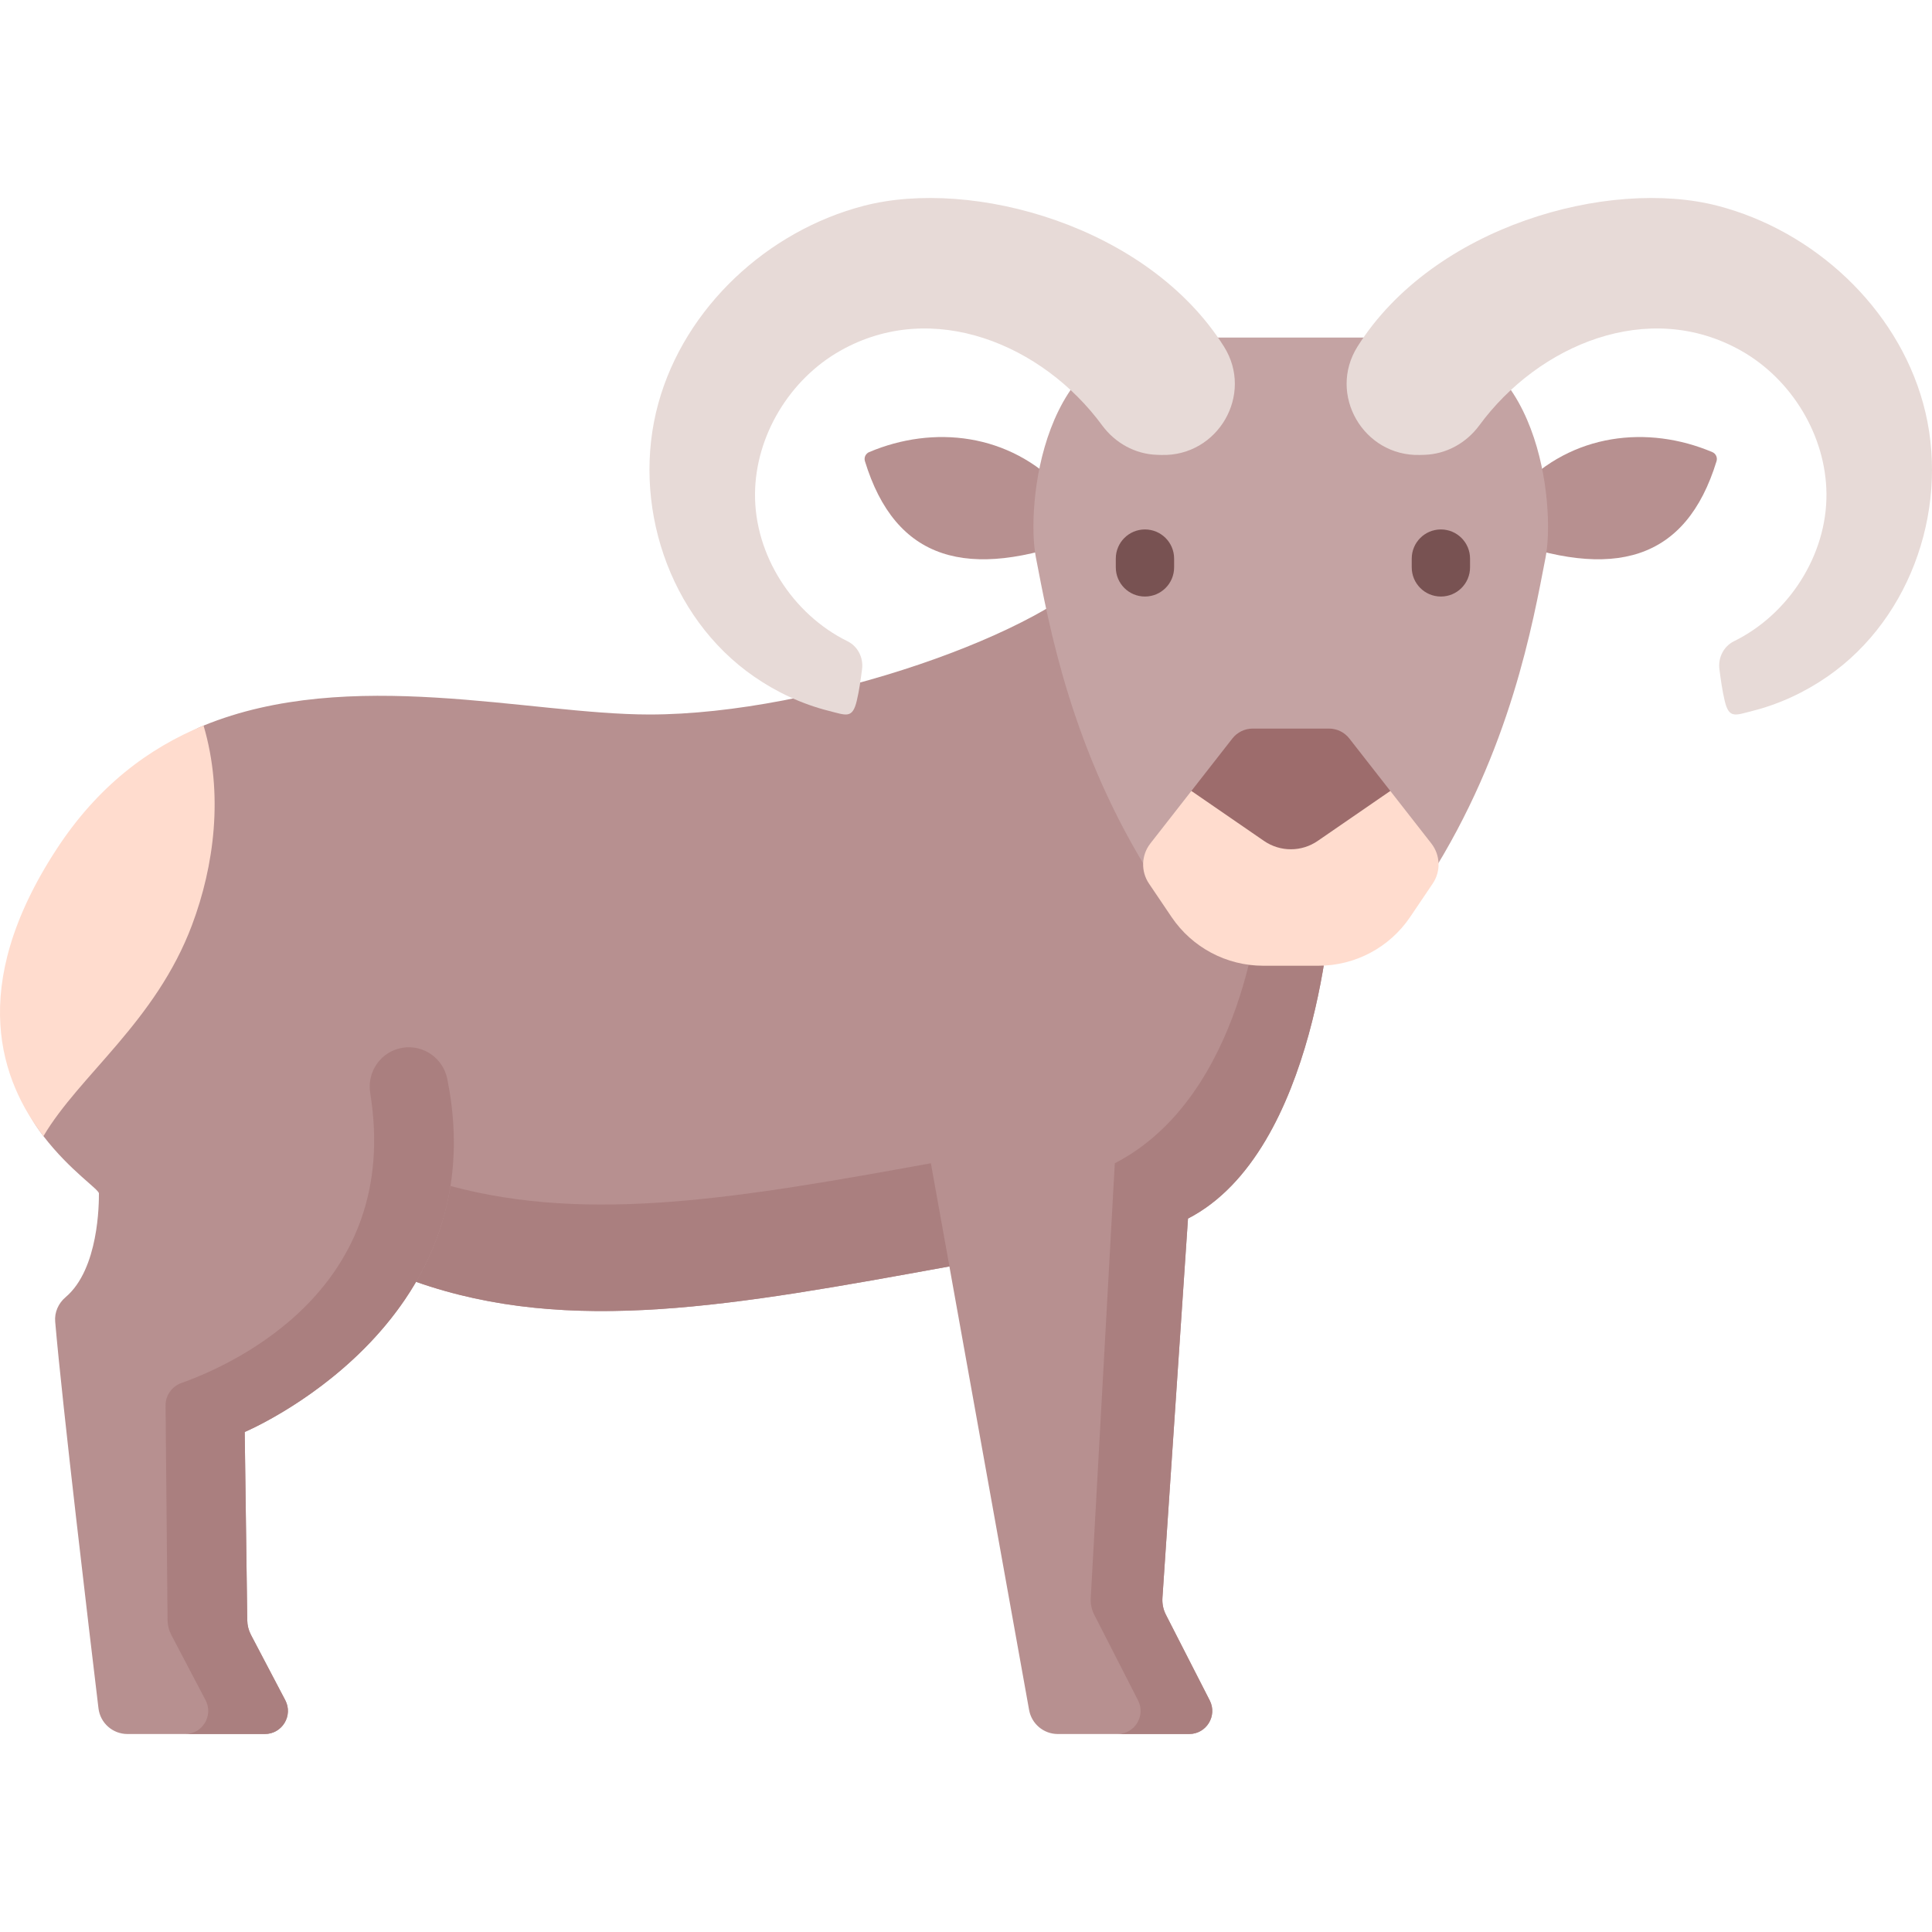 <svg id="Capa_1" enable-background="new 0 0 512 512" height="512" viewBox="0 0 512 512" width="512" xmlns="http://www.w3.org/2000/svg"><g><path d="m352.856 238.807-60.411-89.427c-13.857 17.925-76.286 39.97-120.33 39.97-31.92 0-79.446-12.907-118.166 2.937-14.707 6.018-20.012 23.649-30.84 40.246-24.028 36.828-22.641 54.18-11.593 68.558 7.04 9.161 14.7 14.085 14.7 15.179 0 2.541 0 20.018-8.831 27.495-1.906 1.614-2.975 3.996-2.76 6.484 1.939 22.502 9.046 82.251 11.474 102.478.466 3.885 3.761 6.804 7.674 6.804h36.404c4.604 0 7.56-4.891 5.419-8.967l-9.087-17.305c-.628-1.196-.965-2.525-.984-3.876l-.675-49.893s29.442-12.379 45.408-39.789c40.779 14.321 84.254 6.289 141.343-4.084l21.124 117.552c.662 3.683 3.866 6.363 7.608 6.363h34.806c4.575 0 7.533-4.836 5.449-8.909l-11.608-22.693c-.708-1.384-1.027-2.935-.923-4.487l6.771-100.508c34.552-17.814 38.028-84.128 38.028-84.128z" fill="#b79090"/><path d="m292.448 149.378.21.305c-.273-.021-.357-.116-.21-.305z" fill="#dc805a"/><path d="m314.833 322.932-6.775 100.506c-.105 1.554.221 3.109.924 4.485l11.607 22.7c2.08 4.076-.872 8.908-5.452 8.908h-18.992c4.58 0 7.532-4.832 5.452-8.908l-11.607-22.7c-.714-1.376-1.029-2.931-.924-4.485l6.366-115.16c34.549-17.815 38.436-69.476 38.436-69.476l3.96-22.259 15.032 22.259c-.002 0-3.478 66.315-38.027 84.13z" fill="#aa7f7f"/><path d="m50.889 245.132c-9.612 25.6-29.834 39.785-39.374 55.96-11.044-14.381-20.562-39.199 3.461-76.028 10.827-16.596 24.271-26.764 38.972-32.78 5.358 18.202 2.803 37.219-3.059 52.848z" fill="#ffdcce"/><path d="m251.607 335.611c-57.091 10.378-100.569 18.414-141.347 4.086 4.296-7.364 7.605-15.809 9.107-25.4 36.986 9.979 76.808 3.151 127.324-6.019z" fill="#aa7f7f"/><path d="m106.757 277.659c-5.736.884-9.575 6.291-8.646 12.021 8.381 51.696-35.934 71.804-50.061 76.845-2.524.901-4.199 3.292-4.174 5.972l.53 56.887c.018 1.351.355 2.679.984 3.876l9.087 17.305c2.14 4.076-.815 8.966-5.417 8.967h21.119c4.604 0 7.56-4.891 5.419-8.967l-9.087-17.305c-.628-1.196-.965-2.524-.983-3.875l-.675-49.893s67.012-28.152 53.667-93.615c-1.109-5.439-6.279-9.063-11.763-8.218z" fill="#aa7f7f"/><path d="m281.419 129.533c-13.86-14.731-33.987-16.954-51.095-9.717-.924.391-1.404 1.433-1.11 2.393 8.081 26.372 27.19 31.799 57.601 20.297z" fill="#b79090"/><path d="m402.697 129.533c13.86-14.731 33.987-16.954 51.095-9.717.924.391 1.404 1.433 1.11 2.393-8.081 26.372-27.19 31.799-57.601 20.297z" fill="#b79090"/><path d="m374.453 89.453h-64.79c-33.73 0-37.735 44.945-35.153 58.216 3.365 17.296 9.211 51.032 30.951 85.189h73.194c21.74-34.157 27.586-67.893 30.951-85.189 2.582-13.271-1.423-58.216-35.153-58.216z" fill="#c4a3a3"/><path d="m379.315 223.524-10.871-13.915h-52.714l-10.871 13.915c-2.414 3.09-2.563 7.385-.369 10.635l5.979 8.856c5.452 8.076 14.56 12.916 24.303 12.916h14.627c9.744 0 18.851-4.84 24.303-12.916l5.979-8.856c2.197-3.25 2.048-7.545-.366-10.635z" fill="#ffdcce"/><path d="m352.196 193.082h-20.218c-2.105 0-4.093.97-5.389 2.629l-10.859 13.899 19.247 13.248c4.282 2.947 9.938 2.947 14.22 0l19.247-13.248-10.859-13.899c-1.296-1.66-3.283-2.629-5.389-2.629z" fill="#9d6c6c"/><path d="m228.878 54.551c-25.481 6.635-47.37 26.895-54.395 52.272-7.313 26.419 2.641 56.778 25.345 72.477 6.012 4.157 12.736 7.304 19.831 9.092 4.607 1.161 6.245 2.161 7.395-2.674.649-2.725 1.032-5.553 1.401-8.375.397-3.04-1.118-6.059-3.869-7.412-14.518-7.138-24.658-22.863-24.5-39.119.149-15.375 9.183-30.259 22.56-37.839 24.674-13.981 53.793-1.521 69.418 19.732 3.447 4.689 8.758 7.65 14.575 7.83.384.012.775.023 1.171.034 14.986.412 24.535-16.049 16.545-28.735-20.132-31.966-66.692-44.778-95.477-37.283z" fill="#e7dad7"/><path d="m455.238 54.551c25.481 6.635 47.37 26.895 54.395 52.272 7.313 26.419-2.641 56.778-25.345 72.477-6.012 4.157-12.736 7.304-19.831 9.092-4.607 1.161-6.245 2.161-7.395-2.674-.649-2.725-1.032-5.553-1.401-8.375-.397-3.04 1.118-6.059 3.869-7.412 14.518-7.138 24.658-22.863 24.5-39.119-.149-15.375-9.183-30.259-22.56-37.839-24.674-13.981-53.793-1.521-69.418 19.732-3.447 4.689-8.758 7.65-14.575 7.83-.384.012-.775.023-1.171.034-14.986.412-24.535-16.049-16.545-28.735 20.132-31.966 66.692-44.778 95.477-37.283z" fill="#e7dad7"/><g fill="#785252"><path d="m303.426 158.088c-4.267 0-7.726-3.459-7.726-7.726v-2.326c0-4.268 3.459-7.726 7.726-7.726s7.726 3.459 7.726 7.726v2.326c.001 4.267-3.459 7.726-7.726 7.726z"/><path d="m381.851 158.088c-4.267 0-7.726-3.459-7.726-7.726v-2.326c0-4.268 3.459-7.726 7.726-7.726s7.726 3.459 7.726 7.726v2.326c0 4.267-3.459 7.726-7.726 7.726z"/></g></g></svg>